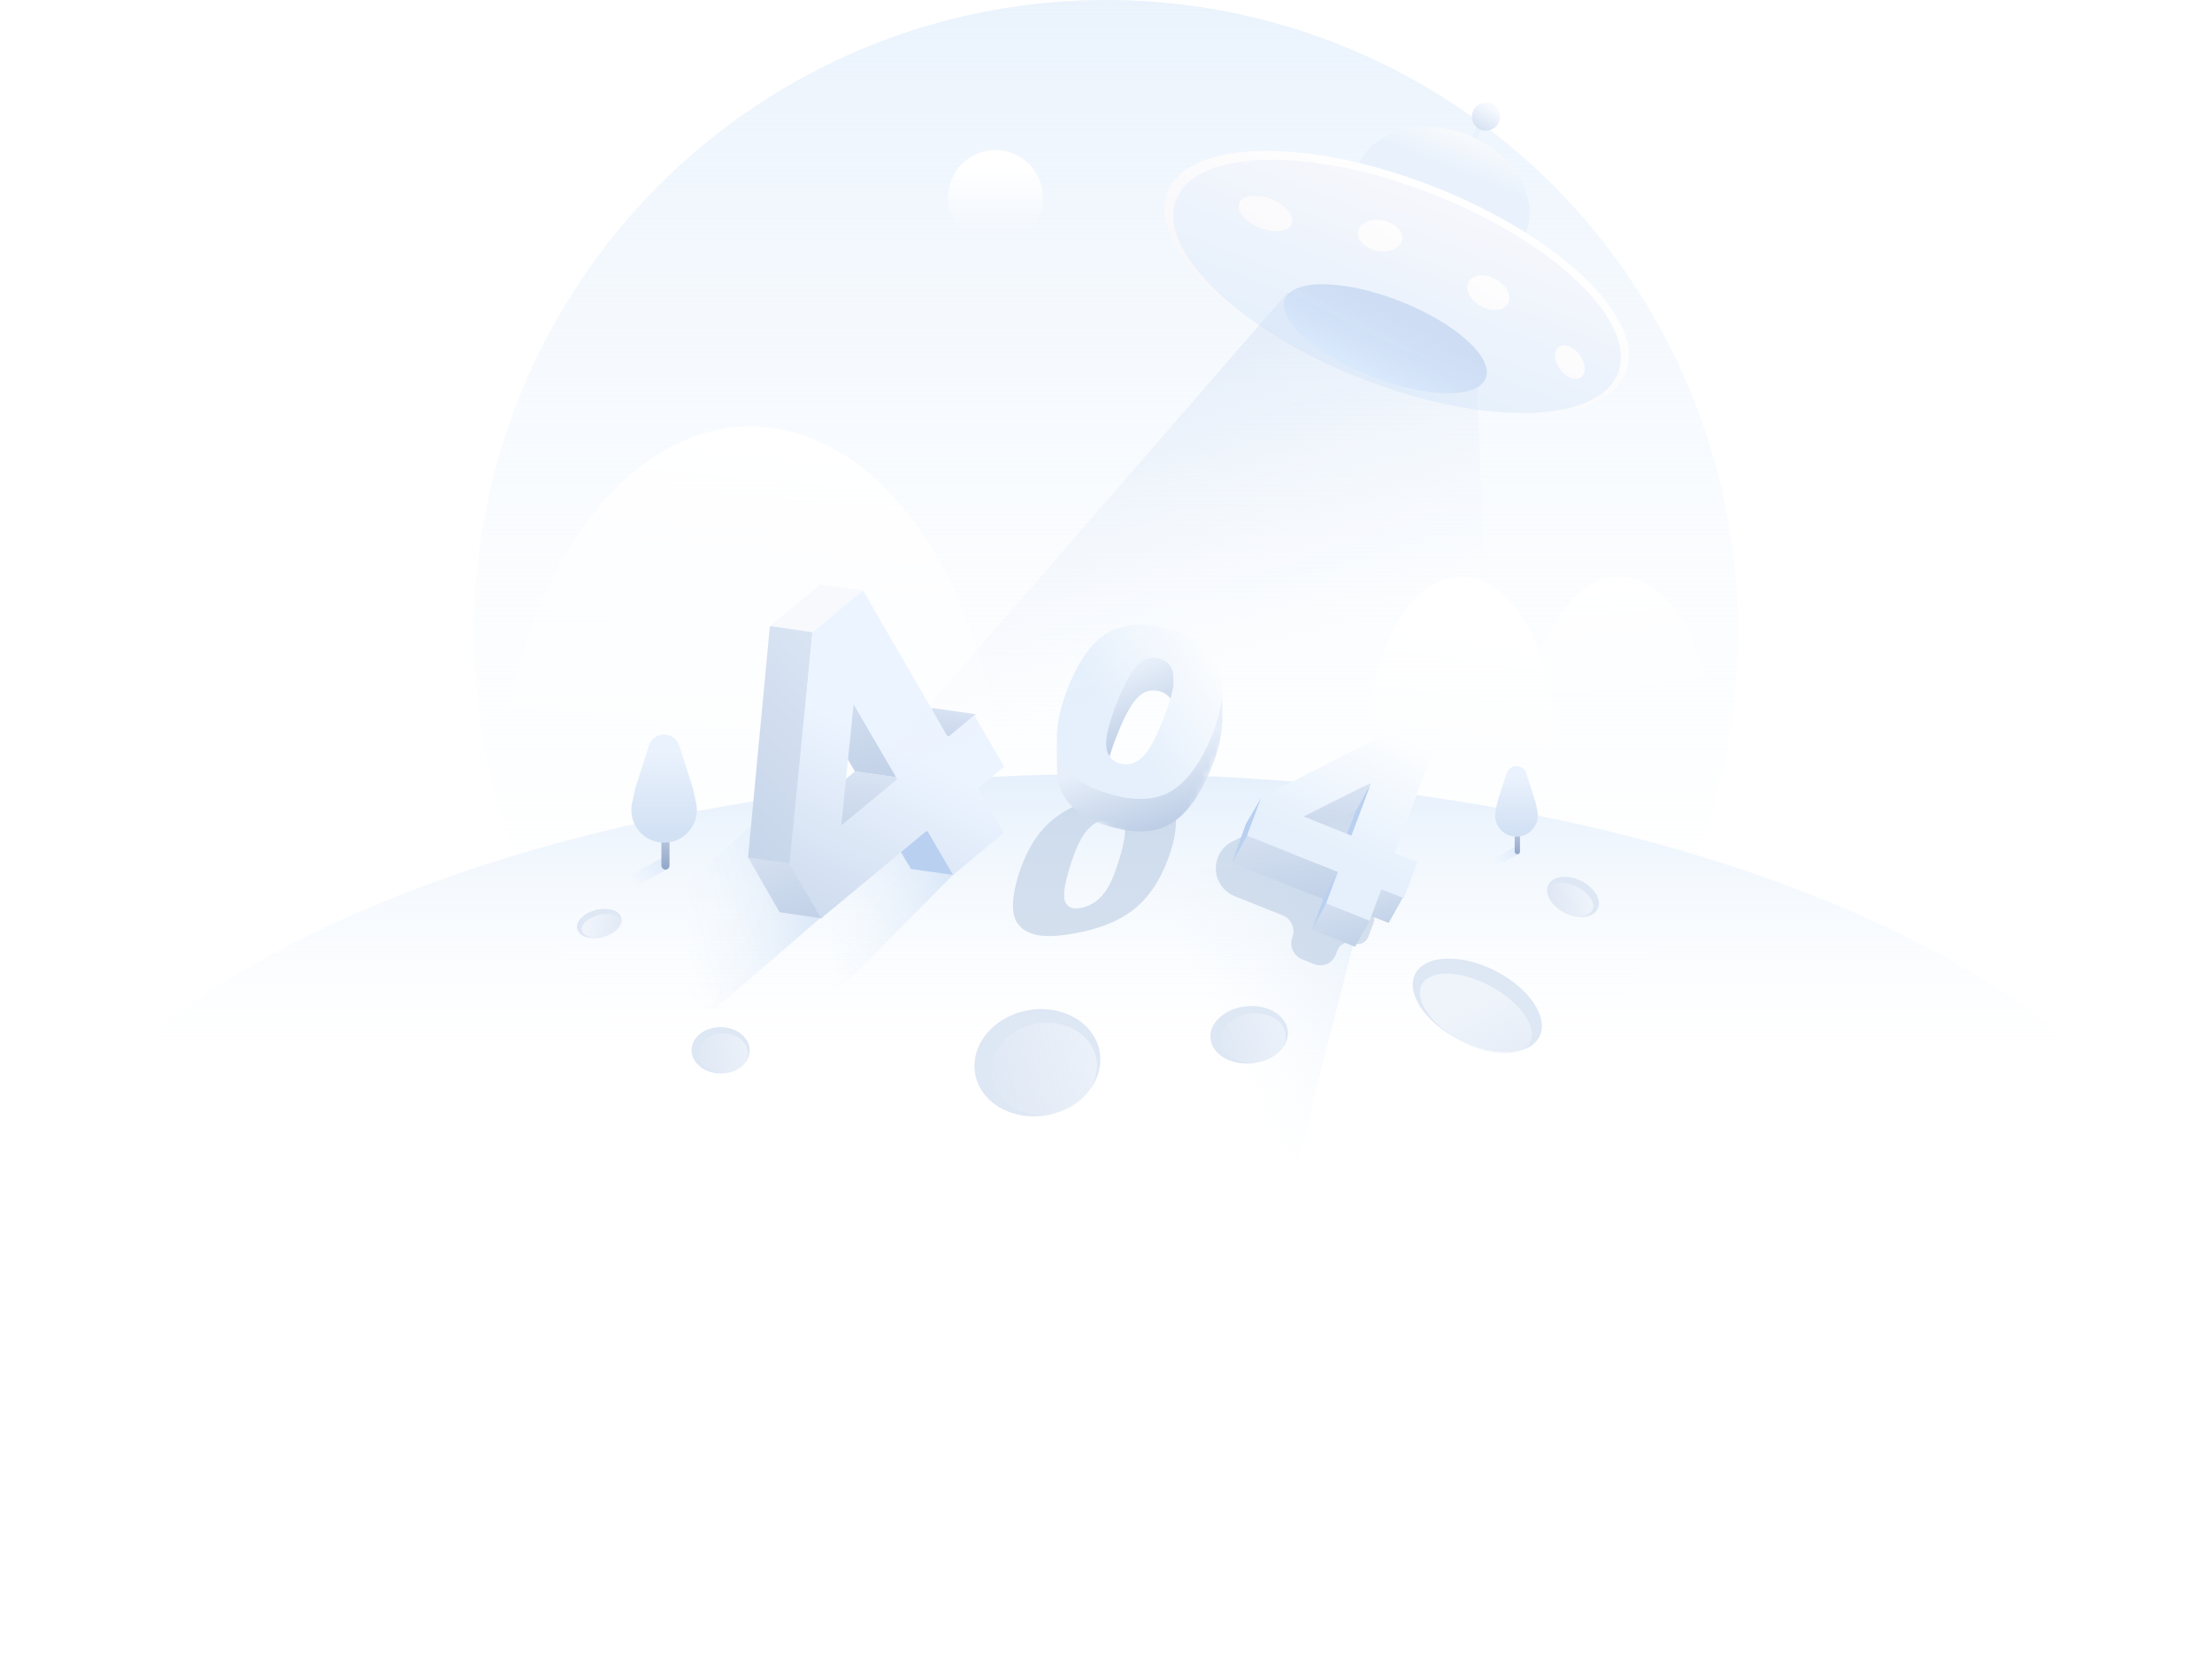 <svg width="336" height="254" viewBox="0 0 336 254" fill="none" xmlns="http://www.w3.org/2000/svg">
<circle cx="168" cy="96" r="96" fill="url(#paint0_linear_0_481)"/>
<path d="M152.4 125.754C152.4 159.418 135.208 146.273 114 146.273C92.792 146.273 75.6 159.418 75.6 125.754C75.6 92.091 92.792 64.801 114 64.801C135.208 64.801 152.4 92.091 152.4 125.754Z" fill="url(#paint1_linear_0_481)"/>
<ellipse cx="222" cy="114" rx="14.4" ry="26.4" fill="url(#paint2_linear_0_481)"/>
<ellipse cx="246" cy="114" rx="14.4" ry="26.4" fill="url(#paint3_linear_0_481)"/>
<path fill-rule="evenodd" clip-rule="evenodd" d="M287.4 253.537C317.446 239.12 336 219.289 336 197.4C336 153.327 260.784 117.6 168 117.6C75.216 117.6 0 153.327 0 197.4C0 219.119 18.267 238.811 47.9 253.2H287.4V253.537Z" fill="url(#paint4_linear_0_481)"/>
<ellipse rx="10.425" ry="6.161" transform="matrix(0.837 0.547 0.726 -0.688 224.398 152.739)" fill="#DEE7F4"/>
<ellipse rx="9.235" ry="4.913" transform="matrix(0.837 0.547 0.726 -0.688 224.184 153.999)" fill="url(#paint5_linear_0_481)"/>
<ellipse cx="238.936" cy="136.256" rx="4.167" ry="2.724" transform="rotate(25.574 238.936 136.256)" fill="#DEE7F4"/>
<ellipse rx="5.898" ry="4.354" transform="matrix(0.997 -0.078 0.061 0.998 189.744 157.206)" fill="#DEE7F4"/>
<ellipse cx="238.513" cy="136.641" rx="3.726" ry="2.173" transform="rotate(25.574 238.513 136.641)" fill="url(#paint6_linear_0_481)"/>
<ellipse rx="4.969" ry="3.75" transform="matrix(0.997 -0.078 0.061 0.998 190.366 157.7)" fill="url(#paint7_linear_0_481)"/>
<ellipse cx="91.034" cy="140.298" rx="3.463" ry="2.119" transform="rotate(-14.095 91.034 140.298)" fill="#DEE7F4"/>
<ellipse cx="91.352" cy="140.642" rx="3.068" ry="1.69" transform="rotate(-14.095 91.352 140.642)" fill="url(#paint8_linear_0_481)"/>
<ellipse rx="9.586" ry="8.107" transform="matrix(0.996 -0.089 0.053 0.999 157.578 161.45)" fill="#DEE7F4"/>
<ellipse rx="8.076" ry="6.981" transform="matrix(0.996 -0.089 0.053 0.999 158.588 162.373)" fill="url(#paint9_linear_0_481)"/>
<ellipse rx="4.41" ry="3.522" transform="matrix(1 0.026 -0.038 0.999 109.457 159.565)" fill="#DEE7F4"/>
<ellipse rx="3.716" ry="3.033" transform="matrix(1 0.026 -0.038 0.999 109.883 160.015)" fill="url(#paint10_linear_0_481)"/>
<rect x="94.499" y="135.766" width="1.887" height="8.443" rx="0.944" transform="rotate(-118.458 94.499 135.766)" fill="url(#paint11_linear_0_481)"/>
<rect x="100.466" y="125.555" width="1.231" height="6.567" rx="0.616" fill="url(#paint12_linear_0_481)"/>
<path d="M98.578 113.274C98.899 112.276 99.827 111.6 100.875 111.6C101.924 111.6 102.852 112.276 103.173 113.274L105.273 119.809L105.742 121.998C106.406 125.096 104.044 128.018 100.875 128.018C97.707 128.018 95.345 125.096 96.009 121.998L96.478 119.809L98.578 113.274Z" fill="url(#paint13_linear_0_481)"/>
<rect x="226.185" y="132.166" width="1.231" height="5.508" rx="0.616" transform="rotate(-118.458 226.185 132.166)" fill="url(#paint14_linear_0_481)"/>
<rect x="230.08" y="125.504" width="0.803" height="4.284" rx="0.402" fill="url(#paint15_linear_0_481)"/>
<path d="M228.847 117.493C229.057 116.842 229.662 116.4 230.346 116.4C231.03 116.4 231.636 116.842 231.845 117.493L233.215 121.756L233.521 123.184C233.955 125.205 232.414 127.112 230.346 127.112C228.279 127.112 226.738 125.205 227.171 123.184L227.477 121.756L228.847 117.493Z" fill="url(#paint16_linear_0_481)"/>
<path d="M75.02 203.4L70.693 157.802L134.582 120.466L145.137 132.529L75.02 203.4Z" fill="url(#paint17_linear_0_481)"/>
<path d="M108.192 153.64L92.359 144.646L121.246 119.147L124.778 139.315L108.192 153.64Z" fill="url(#paint18_linear_0_481)"/>
<path d="M197.156 176.258L160.212 133.283L209.488 130.672L205.449 143.838L197.156 176.258Z" fill="url(#paint19_linear_0_481)"/>
<path fill-rule="evenodd" clip-rule="evenodd" d="M144.228 111.855L137.701 110.917L141.715 107.572L148.242 108.51L144.228 111.855Z" fill="url(#paint20_linear_0_481)"/>
<path fill-rule="evenodd" clip-rule="evenodd" d="M144.947 132.938L138.383 132.022L134.405 125.361L140.969 126.277L144.947 132.938Z" fill="#B9D0F0"/>
<path fill-rule="evenodd" clip-rule="evenodd" d="M127.778 125.438L121.229 124.441L129.861 117.193L136.68 118.159L127.778 125.438Z" fill="url(#paint21_linear_0_481)"/>
<path fill-rule="evenodd" clip-rule="evenodd" d="M136.384 118.112L129.863 117.192L123.207 105.924L129.728 106.844L136.384 118.112Z" fill="url(#paint22_linear_0_481)"/>
<path fill-rule="evenodd" clip-rule="evenodd" d="M118.421 138.592L124.854 139.525L120.087 131.234L113.654 130.301L118.421 138.592Z" fill="url(#paint23_linear_0_481)"/>
<path fill-rule="evenodd" clip-rule="evenodd" d="M124.616 88.801L116.931 95.128L123.41 96.048L131.096 89.721L124.616 88.801Z" fill="#F7F9FD"/>
<path fill-rule="evenodd" clip-rule="evenodd" d="M113.621 130.308L120.086 131.233L123.411 96.047L116.947 95.121L113.621 130.308Z" fill="url(#paint24_linear_0_481)"/>
<path fill-rule="evenodd" clip-rule="evenodd" d="M123.412 96.048L119.913 131.269L124.725 139.526L140.828 126.169L144.764 132.922L152.467 126.533L148.53 119.779L152.525 116.467L147.986 108.679L143.991 111.992L131.098 89.721L123.412 96.048ZM129.66 107.009L136.288 118.381L127.778 125.438L129.66 107.009Z" fill="url(#paint25_linear_0_481)"/>
<g filter="url(#filter0_f_0_481)">
<path fill-rule="evenodd" clip-rule="evenodd" d="M168.306 134.815C168.856 133.884 169.418 132.486 169.991 130.62C170.834 127.88 171.079 126.096 170.728 125.264C170.417 124.526 169.74 124.203 168.699 124.293C168.566 124.305 168.426 124.323 168.281 124.348C166.973 124.574 165.88 125.218 165.003 126.28C164.125 127.343 163.286 129.173 162.487 131.772C161.681 134.398 161.451 136.136 161.795 136.986C162.102 137.747 162.759 138.083 163.763 137.996C163.882 137.986 164.007 137.969 164.136 137.947C164.94 137.808 165.698 137.484 166.411 136.974C167.125 136.464 167.758 135.744 168.306 134.815ZM177.927 129.022C176.775 132.764 175.061 135.654 172.781 137.691C170.5 139.728 167.224 141.117 162.954 141.855C162.153 141.993 161.413 142.092 160.734 142.151C159.383 142.268 158.275 142.228 157.406 142.028C156.1 141.731 155.139 141.129 154.523 140.223C154.071 139.581 153.856 138.635 153.881 137.382C153.903 136.131 154.16 134.709 154.652 133.114C155.857 129.193 157.673 126.281 160.102 124.377C162.531 122.474 165.737 121.178 169.724 120.488C170.529 120.349 171.264 120.25 171.929 120.193C172.846 120.113 173.631 120.111 174.282 120.186C175.406 120.316 176.274 120.587 176.88 121.002C177.487 121.417 177.922 121.887 178.183 122.416C178.443 122.944 178.585 123.587 178.61 124.347C178.667 125.793 178.438 127.351 177.927 129.022Z" fill="#B1C4DF" fill-opacity="0.5"/>
</g>
<g filter="url(#filter1_f_0_481)">
<path fill-rule="evenodd" clip-rule="evenodd" d="M207.223 119.596C205.898 119.067 204.41 119.134 203.137 119.778L187.182 127.85C186.16 128.367 185.37 129.25 184.969 130.323C184.101 132.646 185.248 135.236 187.551 136.155L194.829 139.06C196.147 139.586 196.804 141.069 196.307 142.398C195.811 143.727 196.467 145.21 197.785 145.736L199.643 146.477C200.944 146.997 202.417 146.345 202.908 145.032L203.157 144.366C203.51 143.42 204.573 142.949 205.511 143.324C206.45 143.698 207.512 143.227 207.866 142.281L208.638 140.215C208.996 139.257 208.522 138.188 207.572 137.808C206.622 137.429 206.148 136.36 206.506 135.402L210.037 125.951C210.982 123.42 209.732 120.597 207.223 119.596ZM196.968 133.577C195.034 132.805 194.921 130.11 196.784 129.179C198.744 128.199 200.889 130.129 200.122 132.181C199.649 133.449 198.225 134.079 196.968 133.577Z" fill="#B1C4DF" fill-opacity="0.5"/>
</g>
<path fill-rule="evenodd" clip-rule="evenodd" d="M178.264 102.844C178.262 102.678 178.252 102.523 178.232 102.38C178.077 101.239 177.514 100.458 176.544 100.039C176.42 99.985 176.289 99.938 176.151 99.895C176.058 99.867 175.965 99.844 175.873 99.823C175.846 99.817 175.819 99.811 175.792 99.806C175.724 99.792 175.656 99.78 175.588 99.771C175.572 99.768 175.555 99.764 175.538 99.762C175.526 99.76 175.515 99.76 175.504 99.758C175.464 99.754 175.424 99.751 175.385 99.748C175.349 99.744 175.313 99.741 175.278 99.74C175.238 99.738 175.199 99.738 175.16 99.737C175.134 99.737 175.108 99.735 175.082 99.736C175.075 99.736 175.069 99.737 175.063 99.737C174.96 99.739 174.859 99.747 174.758 99.76C174.749 99.761 174.74 99.761 174.731 99.762C174.718 99.763 174.705 99.767 174.691 99.769C174.609 99.781 174.528 99.797 174.447 99.816C174.436 99.819 174.425 99.82 174.414 99.822C174.411 99.823 174.407 99.825 174.404 99.826C174.31 99.849 174.218 99.878 174.126 99.911C174.117 99.915 174.108 99.917 174.098 99.92C174.087 99.924 174.077 99.93 174.066 99.934C173.963 99.974 173.861 100.018 173.76 100.069C173.758 100.07 173.755 100.071 173.753 100.072C173.733 100.082 173.714 100.094 173.695 100.105C173.647 100.131 173.6 100.156 173.552 100.185C173.526 100.201 173.499 100.218 173.472 100.235C173.43 100.262 173.388 100.289 173.346 100.319C173.337 100.325 173.328 100.33 173.319 100.336C173.305 100.346 173.291 100.358 173.277 100.369C173.218 100.412 173.159 100.457 173.101 100.504C173.079 100.522 173.056 100.54 173.034 100.559C172.957 100.624 172.882 100.691 172.806 100.763C172.736 100.831 172.666 100.905 172.595 100.982C172.589 100.989 172.583 100.995 172.577 101.001C172.548 101.034 172.518 101.07 172.489 101.104C172.464 101.132 172.44 101.159 172.416 101.188C172.375 101.238 172.333 101.292 172.291 101.345C172.271 101.37 172.251 101.394 172.231 101.42C172.169 101.502 172.107 101.587 172.044 101.676C172.04 101.681 172.036 101.688 172.032 101.693C171.974 101.777 171.914 101.864 171.855 101.954C171.834 101.986 171.812 102.021 171.79 102.055C171.748 102.121 171.706 102.186 171.663 102.255C171.638 102.296 171.613 102.339 171.587 102.382C171.548 102.447 171.509 102.512 171.469 102.58C171.442 102.626 171.415 102.675 171.388 102.722C171.35 102.789 171.312 102.857 171.273 102.926C171.245 102.978 171.216 103.031 171.188 103.084C171.15 103.153 171.113 103.224 171.075 103.296C171.046 103.351 171.017 103.408 170.987 103.466C170.95 103.539 170.912 103.613 170.874 103.689C170.845 103.748 170.815 103.808 170.786 103.868C170.748 103.946 170.709 104.026 170.671 104.106C170.641 104.168 170.612 104.23 170.582 104.294C170.543 104.376 170.504 104.461 170.465 104.547C170.435 104.611 170.406 104.675 170.376 104.741C170.336 104.83 170.296 104.921 170.256 105.012C170.226 105.079 170.197 105.144 170.168 105.212C170.126 105.308 170.084 105.408 170.042 105.507C170.014 105.573 169.986 105.637 169.958 105.704C169.912 105.815 169.865 105.93 169.818 106.044C169.794 106.103 169.77 106.16 169.746 106.219C169.676 106.394 169.605 106.572 169.533 106.755C169.485 106.877 169.438 106.998 169.393 107.117C169.386 107.134 169.381 107.151 169.374 107.168C169.289 107.39 169.208 107.608 169.131 107.82C169.115 107.864 169.1 107.907 169.085 107.95C169.019 108.134 168.955 108.314 168.895 108.491C168.882 108.531 168.867 108.572 168.854 108.611C168.786 108.812 168.723 109.006 168.663 109.197C168.65 109.239 168.637 109.281 168.624 109.323C168.572 109.489 168.524 109.652 168.478 109.81C168.47 109.841 168.46 109.873 168.451 109.903C168.401 110.081 168.355 110.254 168.312 110.423C168.302 110.462 168.293 110.501 168.283 110.539C168.246 110.691 168.212 110.839 168.18 110.982C168.176 111.002 168.171 111.022 168.167 111.042C168.134 111.199 168.105 111.35 168.079 111.497C168.073 111.532 168.067 111.567 168.062 111.601C168.039 111.74 168.019 111.875 168.003 112.004C168.002 112.011 168.001 112.019 168 112.025C168 112.027 168 112.028 167.999 112.03C167.984 112.165 167.973 112.293 167.964 112.417C167.962 112.448 167.961 112.478 167.959 112.508C167.953 112.631 167.948 112.751 167.95 112.864L168.006 118.006C168.005 117.893 168.009 117.773 168.015 117.65C168.017 117.621 168.019 117.59 168.021 117.559C168.029 117.435 168.04 117.307 168.056 117.173C168.057 117.164 168.059 117.154 168.06 117.145C168.076 117.017 168.096 116.882 168.118 116.744C168.124 116.709 168.13 116.674 168.136 116.639C168.162 116.492 168.19 116.342 168.224 116.185C168.228 116.165 168.233 116.144 168.237 116.124C168.268 115.981 168.303 115.834 168.34 115.683C168.35 115.643 168.359 115.604 168.369 115.564C168.412 115.396 168.458 115.223 168.509 115.045C168.517 115.015 168.526 114.985 168.535 114.955C168.58 114.795 168.629 114.632 168.681 114.465C168.694 114.423 168.706 114.382 168.72 114.34C168.78 114.149 168.843 113.954 168.911 113.753C168.924 113.714 168.938 113.675 168.951 113.635C169.012 113.457 169.076 113.276 169.142 113.091C169.158 113.048 169.172 113.006 169.188 112.963C169.265 112.751 169.346 112.533 169.431 112.311C169.482 112.174 169.535 112.038 169.59 111.897C169.661 111.715 169.733 111.535 169.804 111.36C169.827 111.303 169.849 111.249 169.872 111.193C169.92 111.076 169.968 110.959 170.015 110.846C170.043 110.779 170.071 110.715 170.099 110.65C170.141 110.55 170.183 110.451 170.225 110.354C170.254 110.286 170.284 110.22 170.313 110.153C170.353 110.063 170.393 109.972 170.432 109.885C170.463 109.818 170.492 109.753 170.523 109.687C170.561 109.603 170.6 109.519 170.638 109.437C170.668 109.373 170.698 109.31 170.729 109.247C170.766 109.167 170.804 109.089 170.842 109.012C170.872 108.951 170.902 108.89 170.932 108.83C170.969 108.755 171.006 108.682 171.044 108.609C171.073 108.551 171.103 108.494 171.132 108.438C171.17 108.366 171.207 108.296 171.244 108.227C171.273 108.174 171.302 108.12 171.33 108.068C171.368 107.999 171.406 107.933 171.444 107.866C171.471 107.818 171.499 107.769 171.526 107.722C171.565 107.655 171.604 107.591 171.643 107.526C171.669 107.483 171.695 107.439 171.72 107.397C171.762 107.329 171.804 107.265 171.845 107.2C171.867 107.166 171.89 107.13 171.912 107.096C171.97 107.008 172.027 106.924 172.084 106.843C172.09 106.835 172.095 106.826 172.101 106.818C172.164 106.729 172.226 106.644 172.288 106.563C172.308 106.536 172.329 106.512 172.349 106.486C172.39 106.433 172.432 106.38 172.473 106.331C172.497 106.301 172.521 106.274 172.546 106.246C172.581 106.205 172.617 106.164 172.652 106.125C172.723 106.047 172.793 105.973 172.863 105.906C172.938 105.833 173.014 105.766 173.091 105.701C173.113 105.682 173.136 105.664 173.158 105.646C173.216 105.599 173.274 105.554 173.333 105.511C173.356 105.494 173.38 105.477 173.403 105.461C173.444 105.432 173.486 105.405 173.529 105.378C173.555 105.361 173.582 105.343 173.609 105.327C173.656 105.299 173.703 105.273 173.751 105.248C173.773 105.236 173.794 105.223 173.817 105.212C173.917 105.16 174.02 105.116 174.122 105.077C174.143 105.069 174.163 105.061 174.183 105.054C174.275 105.021 174.367 104.992 174.46 104.968C174.475 104.964 174.489 104.962 174.504 104.958C174.584 104.939 174.666 104.924 174.748 104.912C174.77 104.908 174.792 104.905 174.814 104.902C174.915 104.89 175.017 104.882 175.119 104.879C175.151 104.879 175.184 104.879 175.216 104.88C175.256 104.88 175.295 104.88 175.334 104.882C175.37 104.884 175.405 104.887 175.441 104.89C175.481 104.893 175.52 104.896 175.56 104.901C175.588 104.904 175.617 104.909 175.645 104.913C175.713 104.922 175.78 104.934 175.848 104.948C175.876 104.954 175.903 104.959 175.93 104.965C176.022 104.986 176.114 105.009 176.208 105.038C176.345 105.08 176.477 105.128 176.601 105.182C177.571 105.601 178.134 106.381 178.289 107.523C178.308 107.666 178.319 107.82 178.321 107.987L178.264 102.844Z" fill="url(#paint26_linear_0_481)"/>
<mask id="mask0_0_481" style="mask-type:alpha" maskUnits="userSpaceOnUse" x="156" y="95" width="34" height="36">
<path fill-rule="evenodd" clip-rule="evenodd" d="M168.208 95.699L189.279 105.701L177.659 130.181L156.588 120.179L168.208 95.699Z" fill="white"/>
</mask>
<g mask="url(#mask0_0_481)">
<path fill-rule="evenodd" clip-rule="evenodd" d="M180.833 122.404C180.965 122.235 181.097 122.061 181.227 121.882C181.256 121.841 181.286 121.802 181.316 121.761C181.472 121.541 181.626 121.311 181.779 121.075C181.818 121.014 181.857 120.949 181.896 120.887C182.013 120.702 182.128 120.513 182.241 120.319C182.286 120.242 182.331 120.166 182.375 120.087C182.506 119.858 182.635 119.623 182.762 119.38C182.779 119.348 182.797 119.318 182.813 119.285C182.956 119.01 183.096 118.726 183.235 118.435C183.274 118.353 183.312 118.27 183.35 118.187C183.454 117.964 183.557 117.735 183.659 117.502C183.698 117.412 183.737 117.323 183.776 117.231C183.91 116.918 184.042 116.599 184.171 116.27C184.193 116.212 184.215 116.155 184.237 116.098C184.28 115.986 184.319 115.874 184.36 115.761C184.393 115.671 184.428 115.58 184.46 115.489C184.516 115.329 184.568 115.17 184.621 115.011C184.645 114.937 184.671 114.864 184.694 114.79C184.768 114.557 184.838 114.324 184.904 114.091C184.911 114.067 184.917 114.042 184.924 114.017C184.982 113.809 185.038 113.601 185.089 113.393C185.109 113.312 185.127 113.232 185.146 113.152C185.182 112.999 185.218 112.846 185.25 112.694C185.27 112.6 185.288 112.507 185.307 112.414C185.334 112.274 185.362 112.135 185.387 111.995C185.405 111.896 185.421 111.797 185.437 111.698C185.459 111.564 185.48 111.43 185.5 111.295C185.515 111.194 185.528 111.092 185.541 110.991C185.551 110.914 185.563 110.836 185.572 110.759C185.584 110.657 185.595 110.554 185.606 110.452C185.657 109.971 185.681 109.511 185.675 109.071L185.609 103.959C185.615 104.399 185.592 104.86 185.54 105.341C185.521 105.521 185.498 105.701 185.475 105.881C185.462 105.982 185.449 106.083 185.434 106.183C185.415 106.318 185.393 106.453 185.371 106.588C185.355 106.687 185.339 106.785 185.321 106.883C185.296 107.024 185.269 107.163 185.241 107.303C185.222 107.396 185.204 107.489 185.184 107.583C185.152 107.735 185.116 107.888 185.08 108.04C185.061 108.121 185.043 108.201 185.023 108.282C184.972 108.49 184.916 108.698 184.858 108.906C184.851 108.931 184.846 108.955 184.838 108.98C184.773 109.213 184.702 109.446 184.628 109.679C184.605 109.752 184.579 109.826 184.555 109.9C184.502 110.059 184.45 110.218 184.394 110.378C184.362 110.469 184.327 110.56 184.294 110.65C184.232 110.82 184.171 110.989 184.105 111.159C183.976 111.488 183.844 111.807 183.71 112.12C183.671 112.212 183.632 112.301 183.593 112.392C183.491 112.624 183.388 112.852 183.284 113.076C183.246 113.159 183.208 113.242 183.169 113.324C183.03 113.615 182.89 113.899 182.747 114.174C182.731 114.207 182.713 114.237 182.696 114.269C182.569 114.512 182.44 114.747 182.309 114.976C182.265 115.054 182.22 115.131 182.175 115.207C182.062 115.402 181.947 115.591 181.831 115.776C181.791 115.839 181.752 115.903 181.713 115.964C181.56 116.2 181.406 116.43 181.25 116.65C181.22 116.691 181.19 116.73 181.161 116.77C181.031 116.95 180.9 117.124 180.767 117.293C180.717 117.355 180.668 117.416 180.618 117.477C180.49 117.634 180.361 117.786 180.23 117.933C180.19 117.978 180.151 118.025 180.111 118.069C180.029 118.159 179.945 118.244 179.862 118.33C179.802 118.392 179.743 118.456 179.683 118.515C179.594 118.604 179.504 118.687 179.413 118.771C179.357 118.823 179.303 118.877 179.246 118.927C179.141 119.022 179.033 119.11 178.926 119.198C178.884 119.233 178.843 119.27 178.8 119.304C178.65 119.424 178.499 119.538 178.345 119.646C178.197 119.75 178.048 119.849 177.897 119.942C177.727 120.047 177.552 120.145 177.375 120.236C177.27 120.291 177.162 120.342 177.054 120.392C177.011 120.412 176.97 120.433 176.926 120.452C176.77 120.521 176.612 120.585 176.451 120.644C176.423 120.654 176.393 120.663 176.364 120.673C176.232 120.72 176.1 120.764 175.965 120.804C175.908 120.821 175.849 120.835 175.792 120.851C175.684 120.881 175.575 120.909 175.464 120.935C175.391 120.953 175.317 120.968 175.244 120.983C175.14 121.005 175.036 121.025 174.931 121.042C174.855 121.056 174.779 121.068 174.702 121.079C174.606 121.093 174.508 121.105 174.411 121.117C174.301 121.13 174.191 121.141 174.08 121.15C173.986 121.158 173.893 121.165 173.798 121.17C173.685 121.177 173.571 121.181 173.456 121.184C173.344 121.188 173.232 121.19 173.119 121.19C173.063 121.19 173.007 121.19 172.95 121.189C172.784 121.187 172.616 121.181 172.446 121.172C172.423 121.17 172.401 121.17 172.377 121.169C172.185 121.157 171.99 121.141 171.793 121.12C171.737 121.115 171.681 121.108 171.626 121.101C171.499 121.087 171.37 121.07 171.24 121.052C171.098 121.032 170.954 121.01 170.81 120.986C170.709 120.969 170.609 120.953 170.507 120.934C170.356 120.906 170.203 120.875 170.049 120.842C169.951 120.822 169.854 120.802 169.754 120.78C169.584 120.741 169.41 120.697 169.236 120.653C169.151 120.632 169.068 120.612 168.982 120.589C168.721 120.52 168.457 120.445 168.189 120.363C167.432 120.132 166.738 119.88 166.107 119.607C164.852 119.065 163.845 118.438 163.085 117.726C161.942 116.659 161.168 115.369 160.762 113.855C160.603 113.287 160.519 112.641 160.509 111.918L160.575 117.029C160.585 117.752 160.669 118.398 160.828 118.966C161.234 120.48 162.008 121.77 163.151 122.838C163.911 123.549 164.917 124.176 166.173 124.718C166.804 124.992 167.498 125.243 168.255 125.474C168.523 125.556 168.787 125.631 169.048 125.7C169.134 125.723 169.217 125.743 169.302 125.764C169.476 125.808 169.649 125.852 169.82 125.891C169.919 125.913 170.017 125.933 170.115 125.953C170.269 125.986 170.422 126.017 170.573 126.045C170.675 126.064 170.775 126.08 170.876 126.097C171.021 126.121 171.164 126.143 171.306 126.163C171.354 126.17 171.404 126.179 171.452 126.185C171.533 126.196 171.612 126.203 171.692 126.213C171.748 126.219 171.803 126.226 171.858 126.231C172.056 126.251 172.251 126.268 172.444 126.28C172.466 126.281 172.488 126.281 172.51 126.283C172.681 126.292 172.849 126.298 173.016 126.3C173.073 126.301 173.129 126.301 173.184 126.301C173.244 126.301 173.304 126.303 173.362 126.302C173.416 126.301 173.468 126.297 173.522 126.296C173.637 126.292 173.751 126.288 173.863 126.281C173.958 126.276 174.052 126.269 174.146 126.261C174.257 126.252 174.367 126.241 174.476 126.228C174.527 126.222 174.58 126.219 174.63 126.212C174.677 126.206 174.722 126.197 174.768 126.19C174.845 126.179 174.921 126.167 174.997 126.154C175.102 126.136 175.207 126.116 175.31 126.094C175.384 126.079 175.457 126.063 175.53 126.047C175.565 126.038 175.601 126.032 175.636 126.023C175.711 126.005 175.784 125.983 175.858 125.962C175.915 125.947 175.974 125.932 176.031 125.915C176.166 125.875 176.299 125.831 176.43 125.784C176.459 125.774 176.488 125.765 176.517 125.755C176.521 125.753 176.526 125.752 176.53 125.751C176.687 125.693 176.84 125.63 176.992 125.564C177.035 125.545 177.077 125.523 177.119 125.503C177.213 125.46 177.307 125.418 177.399 125.371C177.413 125.364 177.427 125.355 177.441 125.347C177.619 125.256 177.793 125.158 177.963 125.053C178.112 124.96 178.261 124.863 178.407 124.76C178.409 124.758 178.41 124.757 178.411 124.756C178.565 124.648 178.716 124.534 178.866 124.415C178.908 124.382 178.948 124.345 178.989 124.311C179.098 124.222 179.206 124.133 179.312 124.038C179.368 123.988 179.424 123.934 179.479 123.882C179.57 123.798 179.66 123.715 179.749 123.626C179.809 123.567 179.869 123.503 179.928 123.441C180.012 123.355 180.095 123.27 180.177 123.18C180.189 123.167 180.201 123.155 180.213 123.142C180.241 123.112 180.268 123.076 180.296 123.045C180.427 122.897 180.556 122.746 180.684 122.588C180.734 122.527 180.783 122.466 180.833 122.404Z" fill="url(#paint27_linear_0_481)"/>
</g>
<path fill-rule="evenodd" clip-rule="evenodd" d="M174.403 113.991C175.07 113.043 175.829 111.482 176.679 109.307C177.929 106.115 178.464 103.878 178.286 102.594C178.128 101.455 177.563 100.675 176.591 100.255C176.466 100.201 176.335 100.153 176.197 100.111C174.956 99.731 173.84 100.018 172.85 100.969C171.859 101.922 170.77 103.912 169.585 106.94C168.389 110.001 167.875 112.184 168.044 113.489C168.194 114.657 168.739 115.443 169.676 115.848C169.788 115.897 169.905 115.939 170.028 115.977C170.791 116.21 171.544 116.174 172.287 115.868C173.032 115.564 173.738 114.938 174.403 113.991ZM184.245 111.307C182.538 115.667 180.462 118.607 178.013 120.122C175.564 121.639 172.313 121.779 168.262 120.541C167.502 120.309 166.805 120.056 166.171 119.782C164.91 119.236 163.898 118.607 163.135 117.893C161.987 116.821 161.209 115.525 160.8 114.005C160.496 112.921 160.463 111.555 160.703 109.909C160.94 108.263 161.423 106.511 162.152 104.653C163.94 100.083 166.114 97.168 168.676 95.906C171.238 94.645 174.408 94.591 178.191 95.745C178.954 95.978 179.647 96.23 180.268 96.498C181.124 96.869 181.846 97.272 182.431 97.71C183.441 98.466 184.191 99.275 184.676 100.14C185.162 101.004 185.48 101.853 185.627 102.688C185.775 103.523 185.794 104.449 185.685 105.468C185.486 107.414 185.006 109.36 184.245 111.307Z" fill="url(#paint28_linear_0_481)"/>
<path fill-rule="evenodd" clip-rule="evenodd" d="M205.28 126.984L202.943 130.992L206.047 123.005L208.299 118.9L205.28 126.984Z" fill="#B9D0F0"/>
<path fill-rule="evenodd" clip-rule="evenodd" d="M208.299 118.9L206.059 122.985L195.696 128.027L197.936 123.943L208.299 118.9Z" fill="url(#paint29_linear_0_481)"/>
<path fill-rule="evenodd" clip-rule="evenodd" d="M213.155 136.264L210.937 140.216L207.555 138.897L209.774 134.945L213.155 136.264Z" fill="url(#paint30_linear_0_481)"/>
<path fill-rule="evenodd" clip-rule="evenodd" d="M187.132 131.11L201.015 136.591L203.273 132.466L189.438 126.963L187.132 131.11Z" fill="url(#paint31_linear_0_481)"/>
<path fill-rule="evenodd" clip-rule="evenodd" d="M189.244 125.177L187.132 131.112L189.438 126.954L191.623 121.117L189.244 125.177Z" fill="#B9D0F0"/>
<path fill-rule="evenodd" clip-rule="evenodd" d="M199.324 141.204L205.829 143.84L208.086 139.834L201.448 137.252L199.324 141.204Z" fill="url(#paint32_linear_0_481)"/>
<path fill-rule="evenodd" clip-rule="evenodd" d="M201.525 137.103L199.324 141.203L201.076 136.408L203.277 132.309L201.525 137.103Z" fill="#B9D0F0"/>
<path fill-rule="evenodd" clip-rule="evenodd" d="M211.168 111.227L191.622 121.116L189.437 126.964L203.229 132.468L201.443 137.251L208.042 139.886L209.83 135.104L213.25 136.468L215.311 130.953L211.891 129.588L217.767 113.859L211.168 111.227ZM198.001 124.045L208.297 118.9L205.288 126.953L198.001 124.045Z" fill="url(#paint33_linear_0_481)"/>
<path d="M225.688 16.525L226.334 16.948L222.327 25.098L221.681 24.675L225.688 16.525Z" fill="#E9F2FD"/>
<circle cx="225.719" cy="17.72" r="2.14" transform="rotate(21.492 225.719 17.72)" fill="url(#paint34_linear_0_481)"/>
<ellipse cx="218.988" cy="30.39" rx="13.731" ry="10.636" transform="rotate(21.646 218.988 30.39)" fill="url(#paint35_linear_0_481)"/>
<ellipse cx="212.145" cy="42.876" rx="37.405" ry="15.585" transform="rotate(21.492 212.145 42.876)" fill="url(#paint36_linear_0_481)"/>
<path fill-rule="evenodd" clip-rule="evenodd" d="M206.709 57.487C225.24 64.784 242.726 64.439 245.767 56.718C248.807 48.997 236.249 36.823 217.718 29.527C199.188 22.23 181.701 22.575 178.661 30.296C175.621 38.017 188.178 50.191 206.709 57.487ZM196.217 34.002C195.744 35.205 193.574 35.476 191.371 34.609C189.168 33.741 187.765 32.063 188.239 30.861C188.712 29.659 190.882 29.387 193.085 30.255C195.288 31.122 196.69 32.8 196.217 34.002ZM212.967 36.464C212.716 37.732 211.02 38.464 209.179 38.1C207.338 37.736 206.049 36.413 206.3 35.145C206.551 33.878 208.246 33.145 210.087 33.51C211.928 33.874 213.217 35.197 212.967 36.464ZM224.948 46.509C226.596 47.406 228.433 47.213 229.051 46.078C229.669 44.944 228.833 43.296 227.185 42.399C225.537 41.502 223.7 41.694 223.082 42.829C222.464 43.964 223.3 45.611 224.948 46.509ZM240.14 57.334C239.308 57.937 237.884 57.392 236.961 56.117C236.038 54.842 235.964 53.32 236.797 52.717C237.63 52.114 239.054 52.658 239.977 53.934C240.9 55.209 240.973 56.731 240.14 57.334Z" fill="url(#paint37_linear_0_481)"/>
<path d="M195.597 44.4L224.397 58.8L227.997 154.8L124.799 126L195.597 44.4Z" fill="url(#paint38_linear_0_481)"/>
<ellipse cx="210.43" cy="51.463" rx="16.387" ry="6.129" transform="rotate(21.492 210.43 51.463)" fill="url(#paint39_linear_0_481)"/>
<circle cx="151.2" cy="30.001" r="7.2" fill="url(#paint40_linear_0_481)"/>
<defs>
<filter id="filter0_f_0_481" x="148.57" y="114.821" width="35.358" height="32.706" filterUnits="userSpaceOnUse" color-interpolation-filters="sRGB">
<feFlood flood-opacity="0" result="BackgroundImageFix"/>
<feBlend mode="normal" in="SourceGraphic" in2="BackgroundImageFix" result="shape"/>
<feGaussianBlur stdDeviation="2.655" result="effect1_foregroundBlur_0_481"/>
</filter>
<filter id="filter1_f_0_481" x="179.37" y="113.932" width="36.292" height="38.034" filterUnits="userSpaceOnUse" color-interpolation-filters="sRGB">
<feFlood flood-opacity="0" result="BackgroundImageFix"/>
<feBlend mode="normal" in="SourceGraphic" in2="BackgroundImageFix" result="shape"/>
<feGaussianBlur stdDeviation="2.655" result="effect1_foregroundBlur_0_481"/>
</filter>
<linearGradient id="paint0_linear_0_481" x1="168" y1="-19.8" x2="168" y2="165" gradientUnits="userSpaceOnUse">
<stop stop-color="#E5F0FC"/>
<stop offset="1" stop-color="white" stop-opacity="0"/>
</linearGradient>
<linearGradient id="paint1_linear_0_481" x1="110.082" y1="64.801" x2="104.549" y2="125.029" gradientUnits="userSpaceOnUse">
<stop stop-color="white"/>
<stop offset="1" stop-color="white" stop-opacity="0"/>
</linearGradient>
<linearGradient id="paint2_linear_0_481" x1="222.001" y1="94.8" x2="218.958" y2="116.309" gradientUnits="userSpaceOnUse">
<stop stop-color="white"/>
<stop offset="1" stop-color="white" stop-opacity="0"/>
</linearGradient>
<linearGradient id="paint3_linear_0_481" x1="244.531" y1="87.6" x2="247.097" y2="109.894" gradientUnits="userSpaceOnUse">
<stop stop-color="white"/>
<stop offset="1" stop-color="white" stop-opacity="0"/>
</linearGradient>
<linearGradient id="paint4_linear_0_481" x1="168" y1="117.6" x2="168" y2="164.4" gradientUnits="userSpaceOnUse">
<stop stop-color="#E5F0FC"/>
<stop offset="1" stop-color="white" stop-opacity="0"/>
</linearGradient>
<linearGradient id="paint5_linear_0_481" x1="0.952" y1="7.237" x2="21.25" y2="-0.466" gradientUnits="userSpaceOnUse">
<stop stop-color="#EFF4FB"/>
<stop offset="1" stop-color="#EFF4FB" stop-opacity="0"/>
</linearGradient>
<linearGradient id="paint6_linear_0_481" x1="241.092" y1="135.067" x2="236.015" y2="138.926" gradientUnits="userSpaceOnUse">
<stop stop-color="#EFF4FB"/>
<stop offset="1" stop-color="#EFF4FB" stop-opacity="0"/>
</linearGradient>
<linearGradient id="paint7_linear_0_481" x1="8.408" y1="1.034" x2="-5.725" y2="3.86" gradientUnits="userSpaceOnUse">
<stop stop-color="#EFF4FB"/>
<stop offset="1" stop-color="#EFF4FB" stop-opacity="0"/>
</linearGradient>
<linearGradient id="paint8_linear_0_481" x1="89.519" y1="139.932" x2="95.046" y2="142.557" gradientUnits="userSpaceOnUse">
<stop stop-color="#EFF4FB"/>
<stop offset="1" stop-color="#EFF4FB" stop-opacity="0"/>
</linearGradient>
<linearGradient id="paint9_linear_0_481" x1="13.667" y1="1.924" x2="-9.518" y2="5.972" gradientUnits="userSpaceOnUse">
<stop stop-color="#EFF4FB"/>
<stop offset="1" stop-color="#EFF4FB" stop-opacity="0"/>
</linearGradient>
<linearGradient id="paint10_linear_0_481" x1="6.288" y1="0.836" x2="-4.341" y2="2.801" gradientUnits="userSpaceOnUse">
<stop stop-color="#EFF4FB"/>
<stop offset="1" stop-color="#EFF4FB" stop-opacity="0"/>
</linearGradient>
<linearGradient id="paint11_linear_0_481" x1="95.552" y1="137.984" x2="95.481" y2="144.209" gradientUnits="userSpaceOnUse">
<stop stop-color="#DFECFC" stop-opacity="0"/>
<stop offset="1" stop-color="#DFECFC"/>
</linearGradient>
<linearGradient id="paint12_linear_0_481" x1="101.081" y1="127.607" x2="101.081" y2="132.122" gradientUnits="userSpaceOnUse">
<stop stop-color="#B5C4DD"/>
<stop offset="1" stop-color="#93A6C8"/>
</linearGradient>
<linearGradient id="paint13_linear_0_481" x1="101.149" y1="114.017" x2="101.149" y2="126.707" gradientUnits="userSpaceOnUse">
<stop stop-color="#EAF2FD"/>
<stop offset="1" stop-color="#D2E1F4"/>
</linearGradient>
<linearGradient id="paint14_linear_0_481" x1="226.872" y1="133.613" x2="226.826" y2="137.675" gradientUnits="userSpaceOnUse">
<stop stop-color="#DFECFC" stop-opacity="0"/>
<stop offset="1" stop-color="#DFECFC"/>
</linearGradient>
<linearGradient id="paint15_linear_0_481" x1="230.481" y1="126.843" x2="230.481" y2="129.788" gradientUnits="userSpaceOnUse">
<stop stop-color="#B5C4DD"/>
<stop offset="1" stop-color="#93A6C8"/>
</linearGradient>
<linearGradient id="paint16_linear_0_481" x1="230.525" y1="117.977" x2="230.525" y2="126.257" gradientUnits="userSpaceOnUse">
<stop stop-color="#EAF2FD"/>
<stop offset="1" stop-color="#D2E1F4"/>
</linearGradient>
<linearGradient id="paint17_linear_0_481" x1="155.692" y1="128.76" x2="124.685" y2="131.624" gradientUnits="userSpaceOnUse">
<stop stop-color="#BBD1F0"/>
<stop offset="1" stop-color="#E9F3FD" stop-opacity="0"/>
</linearGradient>
<linearGradient id="paint18_linear_0_481" x1="135.334" y1="134.037" x2="104.299" y2="134.9" gradientUnits="userSpaceOnUse">
<stop stop-color="#BBD1F0"/>
<stop offset="1" stop-color="#E9F3FD" stop-opacity="0"/>
</linearGradient>
<linearGradient id="paint19_linear_0_481" x1="241.639" y1="123.482" x2="181.908" y2="148.779" gradientUnits="userSpaceOnUse">
<stop stop-color="#BBD1F0"/>
<stop offset="1" stop-color="#E9F3FD" stop-opacity="0"/>
</linearGradient>
<linearGradient id="paint20_linear_0_481" x1="122.927" y1="116.121" x2="124.732" y2="101.006" gradientUnits="userSpaceOnUse">
<stop stop-color="#B1C4DF"/>
<stop offset="1" stop-color="#E7EFFA"/>
</linearGradient>
<linearGradient id="paint21_linear_0_481" x1="99.574" y1="133.652" x2="104.093" y2="104.846" gradientUnits="userSpaceOnUse">
<stop stop-color="#B1C4DF"/>
<stop offset="1" stop-color="#E7EFFA"/>
</linearGradient>
<linearGradient id="paint22_linear_0_481" x1="133.636" y1="131.782" x2="122.108" y2="91.809" gradientUnits="userSpaceOnUse">
<stop stop-color="#B1C4DF"/>
<stop offset="1" stop-color="#E7EFFA"/>
</linearGradient>
<linearGradient id="paint23_linear_0_481" x1="122.519" y1="149.869" x2="114.626" y2="119.13" gradientUnits="userSpaceOnUse">
<stop stop-color="#B1C4DF"/>
<stop offset="1" stop-color="#E7EFFA"/>
</linearGradient>
<linearGradient id="paint24_linear_0_481" x1="99.9" y1="167.21" x2="164.326" y2="107.806" gradientUnits="userSpaceOnUse">
<stop stop-color="#B1C4DF"/>
<stop offset="1" stop-color="#E7EFFA"/>
</linearGradient>
<linearGradient id="paint25_linear_0_481" x1="113.472" y1="166.458" x2="142.694" y2="106.44" gradientUnits="userSpaceOnUse">
<stop stop-color="#B1C4DF"/>
<stop offset="0.862" stop-color="#ECF4FF"/>
</linearGradient>
<linearGradient id="paint26_linear_0_481" x1="173.033" y1="117.45" x2="167.068" y2="103.361" gradientUnits="userSpaceOnUse">
<stop stop-color="#B1C4DF"/>
<stop offset="1" stop-color="#E7EFFA"/>
</linearGradient>
<linearGradient id="paint27_linear_0_481" x1="170.772" y1="131.021" x2="166.21" y2="116.592" gradientUnits="userSpaceOnUse">
<stop stop-color="#B1C4DF"/>
<stop offset="1" stop-color="#E7EFFA"/>
</linearGradient>
<linearGradient id="paint28_linear_0_481" x1="181.959" y1="91.498" x2="165.345" y2="103.258" gradientUnits="userSpaceOnUse">
<stop stop-color="white"/>
<stop offset="1" stop-color="#E5F0FC"/>
</linearGradient>
<linearGradient id="paint29_linear_0_481" x1="178.032" y1="137.12" x2="184.687" y2="105.864" gradientUnits="userSpaceOnUse">
<stop stop-color="#B1C4DF"/>
<stop offset="1" stop-color="#E7EFFA"/>
</linearGradient>
<linearGradient id="paint30_linear_0_481" x1="211.988" y1="146.127" x2="206.929" y2="128.888" gradientUnits="userSpaceOnUse">
<stop stop-color="#B1C4DF"/>
<stop offset="1" stop-color="#E7EFFA"/>
</linearGradient>
<linearGradient id="paint31_linear_0_481" x1="199.908" y1="147.389" x2="193.759" y2="114.33" gradientUnits="userSpaceOnUse">
<stop stop-color="#B1C4DF"/>
<stop offset="1" stop-color="#E7EFFA"/>
</linearGradient>
<linearGradient id="paint32_linear_0_481" x1="206.259" y1="151.23" x2="201.058" y2="129.045" gradientUnits="userSpaceOnUse">
<stop stop-color="#B1C4DF"/>
<stop offset="1" stop-color="#E7EFFA"/>
</linearGradient>
<linearGradient id="paint33_linear_0_481" x1="204.643" y1="105.691" x2="194.989" y2="125.73" gradientUnits="userSpaceOnUse">
<stop stop-color="white"/>
<stop offset="1" stop-color="#E5F0FC"/>
</linearGradient>
<linearGradient id="paint34_linear_0_481" x1="226.201" y1="16.191" x2="225.404" y2="20.757" gradientUnits="userSpaceOnUse">
<stop stop-color="#F6FAFF"/>
<stop offset="1" stop-color="#D0DDEF"/>
</linearGradient>
<linearGradient id="paint35_linear_0_481" x1="218.988" y1="19.754" x2="218.988" y2="41.025" gradientUnits="userSpaceOnUse">
<stop stop-color="#F8FAFC"/>
<stop offset="0.279" stop-color="#E8F1FC"/>
</linearGradient>
<linearGradient id="paint36_linear_0_481" x1="212.145" y1="27.29" x2="207.888" y2="54.288" gradientUnits="userSpaceOnUse">
<stop stop-color="white"/>
<stop offset="1" stop-color="#F8F8FB"/>
</linearGradient>
<linearGradient id="paint37_linear_0_481" x1="217.718" y1="29.527" x2="206.709" y2="57.487" gradientUnits="userSpaceOnUse">
<stop stop-color="#F6F7FC"/>
<stop offset="1" stop-color="#E5F0FC"/>
</linearGradient>
<linearGradient id="paint38_linear_0_481" x1="210.599" y1="44.4" x2="225.465" y2="87.224" gradientUnits="userSpaceOnUse">
<stop stop-color="#CFDEF5" stop-opacity="0.4"/>
<stop offset="1" stop-color="#E7EFFA" stop-opacity="0"/>
</linearGradient>
<linearGradient id="paint39_linear_0_481" x1="211.132" y1="47.493" x2="209.813" y2="59.952" gradientUnits="userSpaceOnUse">
<stop stop-color="#C3D5F1" stop-opacity="0.73"/>
<stop offset="1" stop-color="#DFEEFF"/>
</linearGradient>
<linearGradient id="paint40_linear_0_481" x1="151.2" y1="25.681" x2="151.2" y2="35.401" gradientUnits="userSpaceOnUse">
<stop stop-color="white"/>
<stop offset="1" stop-color="white" stop-opacity="0"/>
</linearGradient>
</defs>
</svg>
